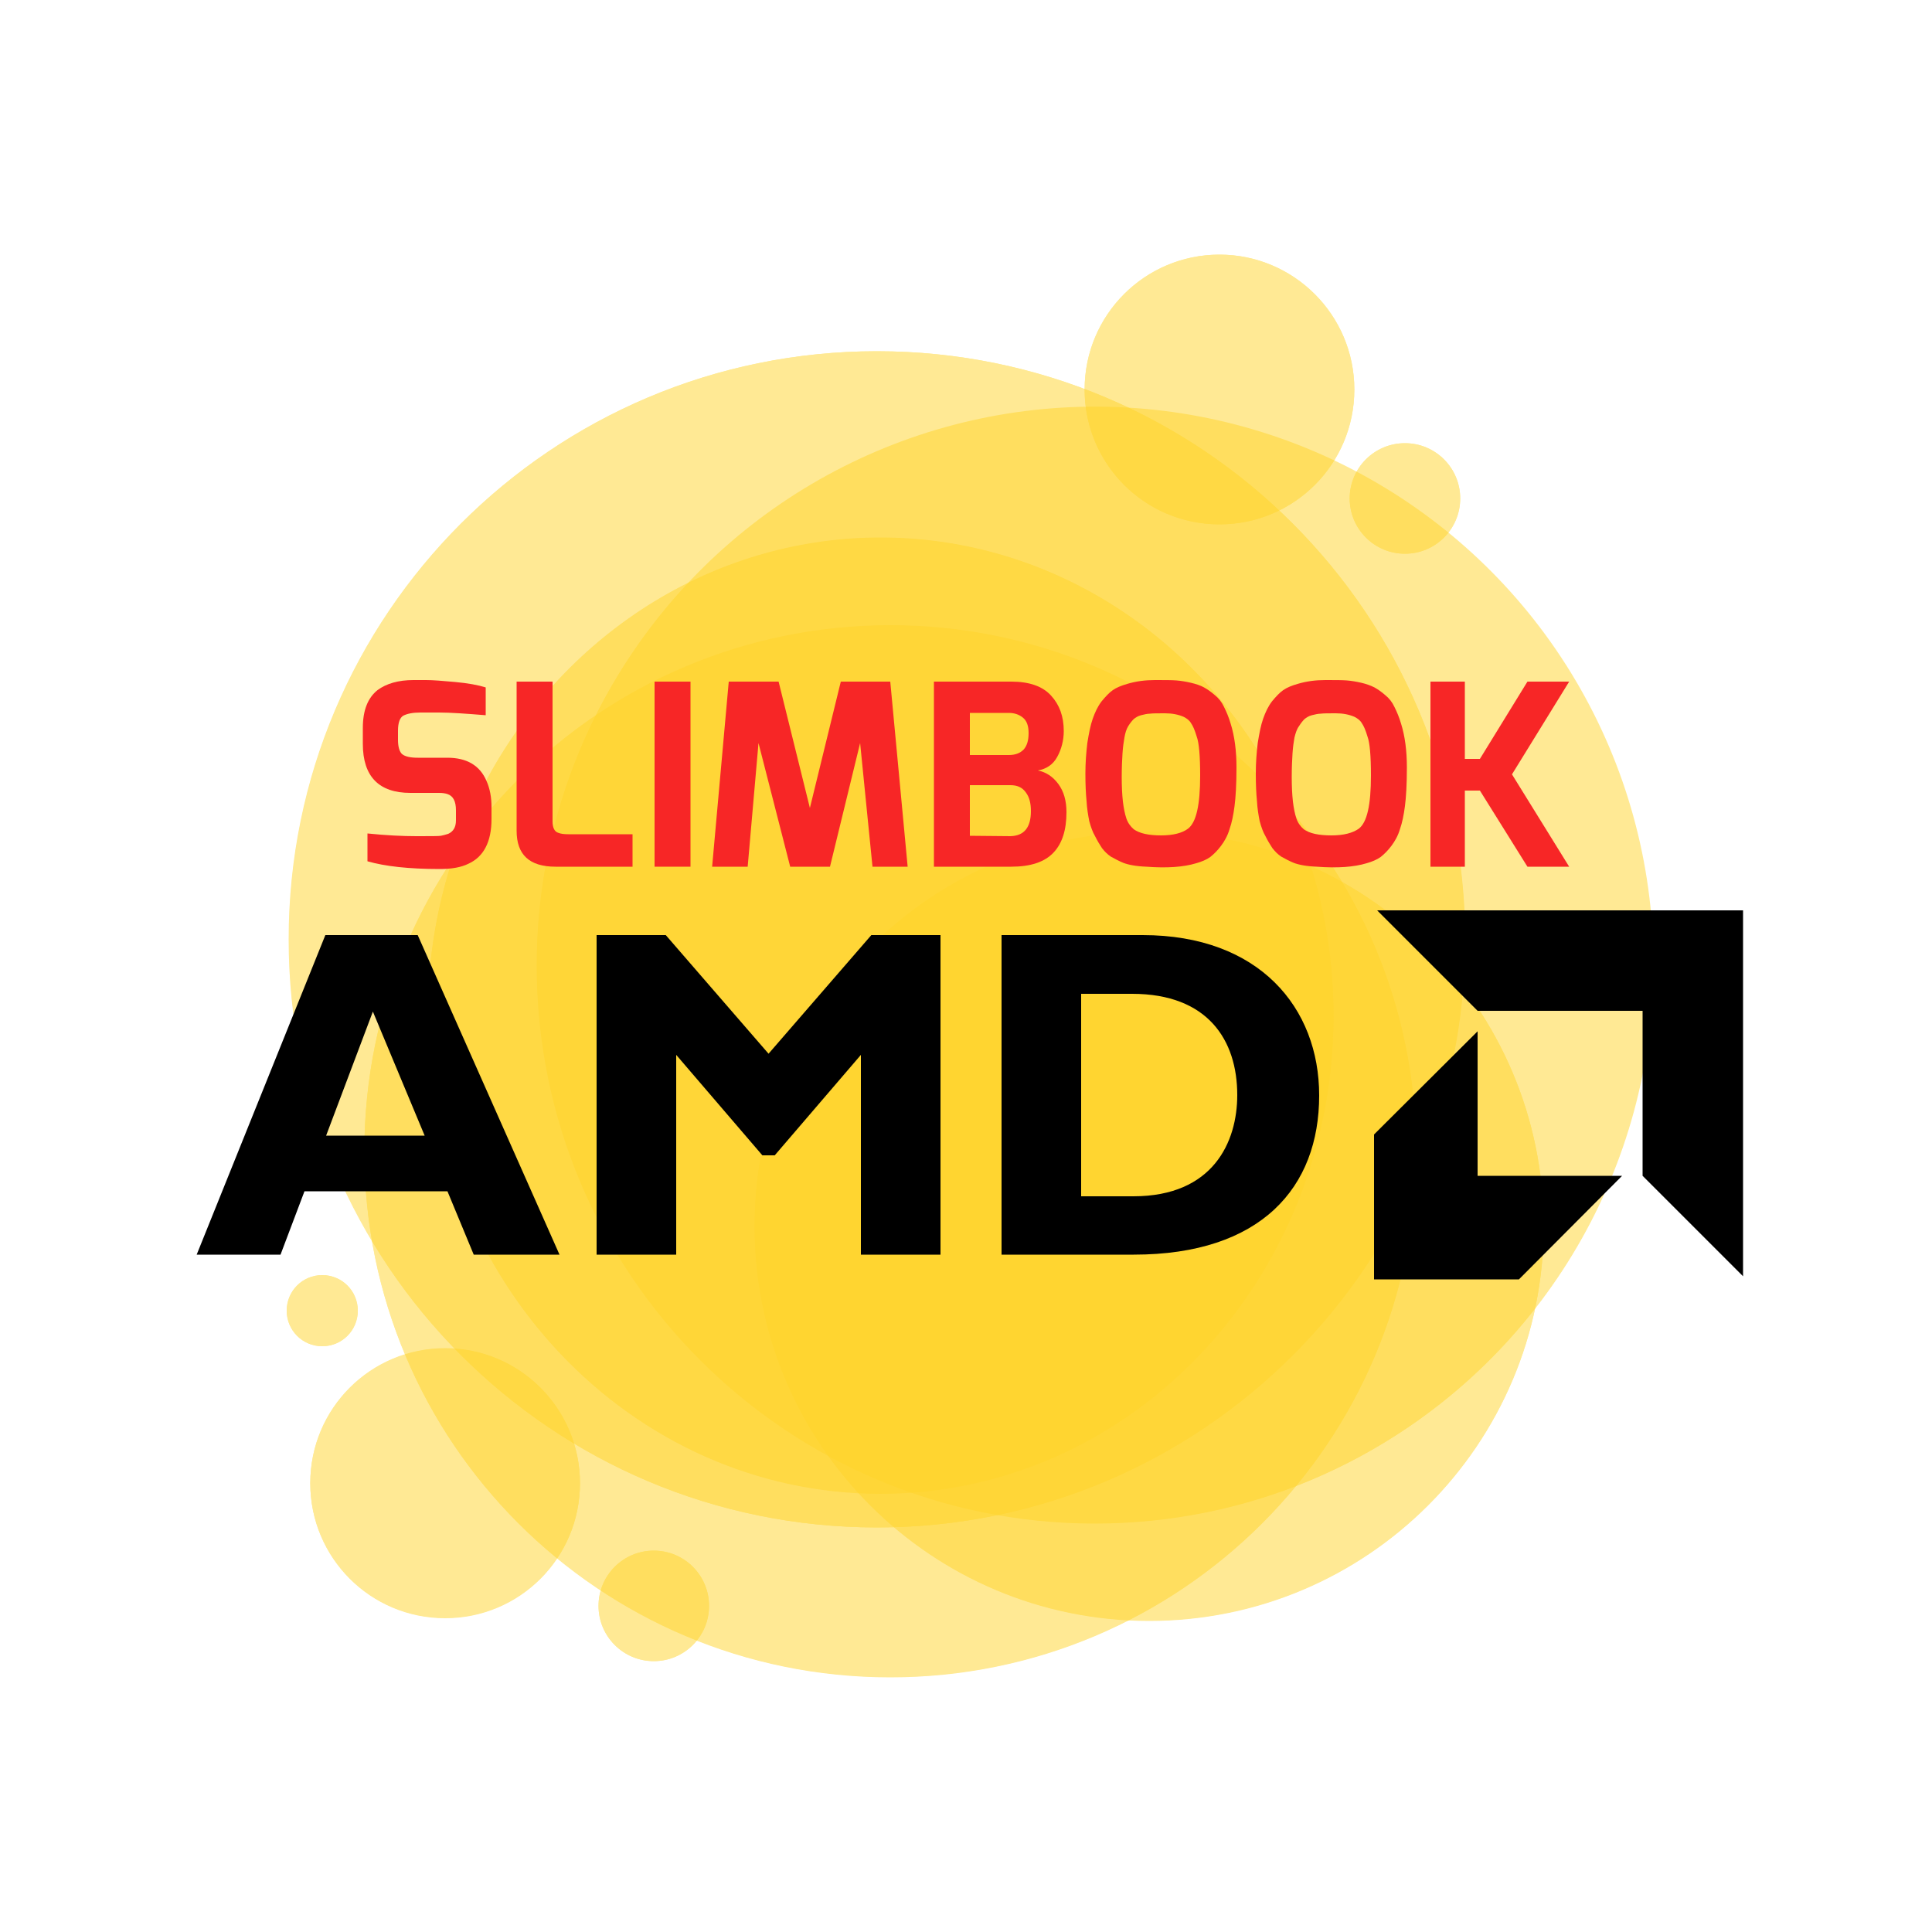 <?xml version="1.0" encoding="utf-8"?>
<!-- Generator: Adobe Illustrator 24.0.2, SVG Export Plug-In . SVG Version: 6.00 Build 0)  -->
<svg version="1.1" id="Capa_1" xmlns="http://www.w3.org/2000/svg" xmlns:xlink="http://www.w3.org/1999/xlink" x="0px" y="0px"
	 viewBox="0 0 500 500" style="enable-background:new 0 0 500 500;" xml:space="preserve">
<style type="text/css">
	.st0{opacity:0.5;}
	.st1{fill:#FFD429;}
	.st2{display:none;fill:url(#SVGID_1_);}
	.st3{fill:#F72626;}
</style>
<g>
	<g class="st0">
		
			<ellipse transform="matrix(5.560745e-02 -0.999 0.999 5.560745e-02 18.041 518.837)" class="st1" cx="283.3" cy="249.9" rx="144.4" ry="144.4"/>
		<g>
			<path class="st1" d="M283.3,107.2c78.7,0,142.7,64,142.7,142.7c0,78.7-64,142.7-142.7,142.7s-142.7-64-142.7-142.7
				C140.6,171.2,204.6,107.2,283.3,107.2 M283.3,105.5c-79.7,0-144.4,64.6-144.4,144.4c0,79.7,64.6,144.4,144.4,144.4
				c79.7,0,144.4-64.6,144.4-144.4C427.7,170.1,363,105.5,283.3,105.5L283.3,105.5z"/>
		</g>
	</g>
	<g class="st0">
		<path class="st1" d="M379.1,243.1c0,84-68.1,152.2-152.2,152.2c-84,0-152.2-68.1-152.2-152.2c0-84,68.1-152.2,152.2-152.2
			C311,90.9,379.1,159.1,379.1,243.1z"/>
		<g>
			<path class="st1" d="M227,92.6c83,0,150.5,67.5,150.5,150.5c0,83-67.5,150.5-150.5,150.5c-83,0-150.5-67.5-150.5-150.5
				C76.5,160.1,144,92.6,227,92.6 M227,90.9c-84,0-152.2,68.1-152.2,152.2c0,84,68.1,152.2,152.2,152.2c84,0,152.2-68.1,152.2-152.2
				C379.1,159.1,311,90.9,227,90.9L227,90.9z"/>
		</g>
	</g>
	<g class="st0">
		<path class="st1" d="M350.5,100.8c0,19.3-15.6,34.9-34.9,34.9c-19.3,0-34.9-15.6-34.9-34.9c0-19.3,15.6-34.9,34.9-34.9
			C334.8,65.9,350.5,81.5,350.5,100.8z"/>
		<g>
			<path class="st1" d="M315.6,67.6c18.3,0,33.2,14.9,33.2,33.2c0,18.3-14.9,33.2-33.2,33.2c-18.3,0-33.2-14.9-33.2-33.2
				C282.3,82.5,297.2,67.6,315.6,67.6 M315.6,65.9c-19.3,0-34.9,15.6-34.9,34.9c0,19.3,15.6,34.9,34.9,34.9
				c19.3,0,34.9-15.6,34.9-34.9C350.5,81.5,334.8,65.9,315.6,65.9L315.6,65.9z"/>
		</g>
	</g>
	<g class="st0">
		<path class="st1" d="M150.1,383.9c0,19.3-15.6,34.9-34.9,34.9c-19.3,0-34.9-15.6-34.9-34.9c0-19.3,15.6-34.9,34.9-34.9
			C134.5,348.9,150.1,364.6,150.1,383.9z"/>
		<g>
			<path class="st1" d="M115.2,350.6c18.3,0,33.2,14.9,33.2,33.2c0,18.3-14.9,33.2-33.2,33.2c-18.3,0-33.2-14.9-33.2-33.2
				C82,365.5,96.9,350.6,115.2,350.6 M115.2,348.9c-19.3,0-34.9,15.6-34.9,34.9c0,19.3,15.6,34.9,34.9,34.9
				c19.3,0,34.9-15.6,34.9-34.9C150.1,364.6,134.5,348.9,115.2,348.9L115.2,348.9z"/>
		</g>
	</g>
	<g class="st0">
		<path class="st1" d="M377.9,129c0,7.9-6.4,14.3-14.3,14.3c-7.9,0-14.3-6.4-14.3-14.3c0-7.9,6.4-14.3,14.3-14.3
			C371.5,114.7,377.9,121.1,377.9,129z"/>
		<g>
			<path class="st1" d="M363.6,116.4c7,0,12.6,5.7,12.6,12.6s-5.7,12.6-12.6,12.6c-7,0-12.6-5.7-12.6-12.6S356.6,116.4,363.6,116.4
				 M363.6,114.7c-7.9,0-14.3,6.4-14.3,14.3s6.4,14.3,14.3,14.3c7.9,0,14.3-6.4,14.3-14.3S371.5,114.7,363.6,114.7L363.6,114.7z"/>
		</g>
	</g>
	<g class="st0">
		<path class="st1" d="M183.5,415.6c0,7.9-6.4,14.3-14.3,14.3c-7.9,0-14.3-6.4-14.3-14.3c0-7.9,6.4-14.3,14.3-14.3
			C177.1,401.3,183.5,407.7,183.5,415.6z"/>
		<g>
			<path class="st1" d="M169.2,403c7,0,12.6,5.7,12.6,12.6s-5.7,12.6-12.6,12.6c-7,0-12.6-5.7-12.6-12.6S162.2,403,169.2,403
				 M169.2,401.3c-7.9,0-14.3,6.4-14.3,14.3c0,7.9,6.4,14.3,14.3,14.3c7.9,0,14.3-6.4,14.3-14.3
				C183.5,407.7,177.1,401.3,169.2,401.3L169.2,401.3z"/>
		</g>
	</g>
	<g class="st0">
		<path class="st1" d="M92.6,339.2c0,5.1-4.1,9.2-9.2,9.2c-5.1,0-9.2-4.1-9.2-9.2c0-5.1,4.1-9.2,9.2-9.2
			C88.5,330,92.6,334.1,92.6,339.2z"/>
		<g>
			<path class="st1" d="M83.4,331.7c4.1,0,7.5,3.3,7.5,7.5c0,4.1-3.3,7.5-7.5,7.5c-4.1,0-7.5-3.3-7.5-7.5
				C75.9,335,79.3,331.7,83.4,331.7 M83.4,330c-5.1,0-9.2,4.1-9.2,9.2c0,5.1,4.1,9.2,9.2,9.2c5.1,0,9.2-4.1,9.2-9.2
				C92.6,334.1,88.5,330,83.4,330L83.4,330z"/>
		</g>
	</g>
	<g class="st0">
		<path class="st1" d="M366.5,298c0,75.2-60.9,136.1-136.1,136.1c-75.2,0-136.1-60.9-136.1-136.1c0-75.2,60.9-136.1,136.1-136.1
			C305.5,161.8,366.5,222.8,366.5,298z"/>
		<g>
			<path class="st1" d="M230.4,163.5c74.1,0,134.4,60.3,134.4,134.4s-60.3,134.4-134.4,134.4c-74.1,0-134.4-60.3-134.4-134.4
				S156.2,163.5,230.4,163.5 M230.4,161.8c-75.2,0-136.1,60.9-136.1,136.1c0,75.2,60.9,136.1,136.1,136.1
				c75.2,0,136.1-60.9,136.1-136.1C366.5,222.8,305.5,161.8,230.4,161.8L230.4,161.8z"/>
		</g>
	</g>
	<g class="st0">
		<path class="st1" d="M399.5,317.4c0,56.4-45.7,102.1-102.1,102.1c-56.4,0-102.1-45.7-102.1-102.1c0-56.4,45.7-102.1,102.1-102.1
			C353.8,215.2,399.5,261,399.5,317.4z"/>
		<g>
			<path class="st1" d="M297.4,216.9c55.4,0,100.4,45.1,100.4,100.4c0,55.4-45.1,100.4-100.4,100.4c-55.4,0-100.4-45.1-100.4-100.4
				C196.9,262,242,216.9,297.4,216.9 M297.4,215.2c-56.4,0-102.1,45.7-102.1,102.1c0,56.4,45.7,102.1,102.1,102.1
				c56.4,0,102.1-45.7,102.1-102.1C399.5,261,353.8,215.2,297.4,215.2L297.4,215.2z"/>
		</g>
	</g>
	<g class="st0">
		<ellipse class="st1" cx="227.9" cy="262.8" rx="117.2" ry="123.7"/>
		<g>
			<path class="st1" d="M227.9,140.9c63.7,0,115.5,54.7,115.5,122s-51.8,122-115.5,122c-63.7,0-115.5-54.7-115.5-122
				S164.3,140.9,227.9,140.9 M227.9,139.2c-64.7,0-117.2,55.4-117.2,123.7c0,68.3,52.5,123.7,117.2,123.7
				c64.7,0,117.2-55.4,117.2-123.7C345.1,194.5,292.7,139.2,227.9,139.2L227.9,139.2z"/>
		</g>
	</g>
</g>
<radialGradient id="SVGID_1_" cx="250" cy="247.543" r="161.75" gradientTransform="matrix(1 0 0 -1 0 497.543)" gradientUnits="userSpaceOnUse">
	<stop  offset="0" style="stop-color:#FFFF00;stop-opacity:0.54"/>
	<stop  offset="1" style="stop-color:#FF0000;stop-opacity:0"/>
</radialGradient>
<circle class="st2" cx="250" cy="250" r="161.8"/>
<g>
	<path class="st3" d="M93.9,192.5v-4.1c0-4.6,1.3-7.8,3.8-9.8c2.3-1.7,5.4-2.6,9.3-2.6h3.3c1.7,0,4.2,0.2,7.5,0.5
		c3.3,0.3,6,0.8,7.9,1.4v7.2c-5-0.4-9-0.7-12.1-0.7h-4.8c-2,0-3.4,0.3-4.4,0.8c-0.9,0.5-1.4,1.8-1.4,3.9v2.4c0,1.8,0.4,3.1,1.1,3.7
		c0.8,0.6,2.1,0.9,4,0.9h7.7c5,0,8.4,2,10.1,6c0.9,2,1.3,4.3,1.3,6.7v3.2c0,5.8-2,9.7-5.9,11.5c-2,1-4.5,1.4-7.5,1.4
		c-8,0-14.2-0.7-18.7-2v-7.2c4.9,0.5,9.1,0.7,12.7,0.7c3.6,0,5.7,0,6.3-0.1c0.6-0.1,1.2-0.3,1.9-0.5c1.3-0.6,2-1.7,2-3.5v-2.6
		c0-2.3-0.7-3.7-2.2-4.2c-0.6-0.2-1.3-0.3-2.2-0.3h-7.4C98.1,205.2,93.9,201,93.9,192.5z"/>
	<path class="st3" d="M133.7,215v-38.6h9.3v36.1c0,1.7,0.5,2.7,1.4,3c0.7,0.3,1.6,0.4,2.7,0.4h16.6v8.4h-19.9
		C137,224.3,133.7,221.2,133.7,215z"/>
	<rect x="169.4" y="176.4" class="st3" width="9.3" height="47.9"/>
	<polygon class="st3" points="184.3,224.3 188.6,176.4 201.5,176.4 209.6,209.1 217.6,176.4 230.4,176.4 234.9,224.3 225.8,224.3 
		222.6,192.3 214.8,224.3 204.5,224.3 196.3,192.3 193.5,224.3 	"/>
	<path class="st3" d="M251,195.4h10.1c1.7,0,2.9-0.5,3.8-1.4c0.9-1,1.3-2.4,1.3-4.3c0-1.9-0.5-3.2-1.5-4c-1-0.8-2.2-1.2-3.6-1.2H251
		V195.4z M266.8,209.9c0-2-0.4-3.6-1.3-4.8c-0.9-1.3-2.2-1.9-4-1.9H251v13.1l10.5,0.1C265.1,216.3,266.8,214.1,266.8,209.9z
		 M241.7,224.3v-47.9h20c4.7,0,8.1,1.2,10.3,3.6c2.2,2.4,3.3,5.4,3.3,9.2c0,2.4-0.6,4.7-1.7,6.7c-1.1,2-2.8,3.1-5,3.5
		c2.1,0.4,3.9,1.6,5.3,3.5c1.4,1.9,2.1,4.3,2.1,7.3c0,4.6-1.1,8.1-3.4,10.5c-2.3,2.4-5.9,3.6-10.9,3.6H241.7z"/>
	<path class="st3" d="M291,190.9c-0.2,1.1-0.4,2.5-0.5,4.1c-0.1,1.6-0.2,3.6-0.2,6.1c0,2.4,0.1,4.5,0.3,6.3c0.2,1.7,0.5,3.2,0.9,4.4
		c0.4,1.2,1.1,2.1,1.9,2.8c1.5,1.1,3.9,1.6,7.1,1.6c3.1,0,5.4-0.6,6.9-1.7c2.2-1.6,3.2-6.2,3.2-13.8c0-5.1-0.3-8.5-0.9-10.1
		c-0.5-1.7-1-2.8-1.5-3.5c-0.4-0.7-1.1-1.2-1.9-1.6c-1.4-0.6-3-0.9-4.8-0.9c-1.9,0-3.2,0-3.9,0.1c-0.7,0-1.5,0.2-2.3,0.4
		c-0.8,0.2-1.4,0.6-1.9,1c-0.4,0.4-0.9,1-1.4,1.8C291.5,188.7,291.2,189.7,291,190.9z M281.9,212.5c-0.3-1.5-0.6-3.3-0.7-5.2
		c-0.2-2-0.3-4.3-0.3-7.1c0-2.8,0.2-5.4,0.5-7.9c0.4-2.5,0.8-4.6,1.4-6.3c0.6-1.7,1.3-3.2,2.3-4.5c1-1.2,1.9-2.2,2.9-2.9
		c1-0.7,2.3-1.2,3.7-1.6c2.3-0.7,4.7-1,7.2-1c2.6,0,4.4,0,5.6,0.1c1.2,0.1,2.4,0.3,3.7,0.6c1.3,0.3,2.5,0.7,3.4,1.2
		c0.9,0.5,1.9,1.2,2.8,2c1,0.8,1.8,1.8,2.4,3.1c0.6,1.2,1.2,2.6,1.7,4.3c1,3.2,1.5,7,1.5,11.3c0,4.3-0.2,7.7-0.5,10
		c-0.3,2.3-0.7,4.3-1.3,6c-0.5,1.7-1.3,3.1-2.2,4.3c-0.9,1.2-1.8,2.1-2.8,2.9c-1,0.7-2.2,1.2-3.6,1.6c-3.3,1-7.6,1.3-12.9,0.9
		c-2.7-0.1-4.7-0.5-6-1c-1.2-0.5-2.3-1.1-3.2-1.6c-0.9-0.6-1.6-1.3-2.3-2.2c-0.6-0.9-1.2-1.9-1.8-3.1
		C282.8,215.4,282.3,214,281.9,212.5z"/>
	<path class="st3" d="M335,190.9c-0.2,1.1-0.4,2.5-0.5,4.1c-0.1,1.6-0.2,3.6-0.2,6.1c0,2.4,0.1,4.5,0.3,6.3c0.2,1.7,0.5,3.2,0.9,4.4
		c0.4,1.2,1.1,2.1,1.9,2.8c1.5,1.1,3.9,1.6,7.2,1.6c3.1,0,5.4-0.6,7-1.7c2.2-1.6,3.2-6.2,3.2-13.8c0-5.1-0.3-8.5-0.9-10.1
		c-0.5-1.7-1-2.8-1.5-3.5c-0.4-0.7-1.1-1.2-1.9-1.6c-1.4-0.6-3-0.9-4.8-0.9c-1.9,0-3.2,0-3.9,0.1c-0.7,0-1.5,0.2-2.3,0.4
		c-0.8,0.2-1.4,0.6-1.9,1c-0.4,0.4-0.9,1-1.4,1.8C335.6,188.7,335.3,189.7,335,190.9z M326,212.5c-0.3-1.5-0.6-3.3-0.7-5.2
		c-0.2-2-0.3-4.3-0.3-7.1c0-2.8,0.2-5.4,0.5-7.9c0.4-2.5,0.8-4.6,1.4-6.3c0.6-1.7,1.3-3.2,2.3-4.5c1-1.2,1.9-2.2,2.9-2.9
		c1-0.7,2.3-1.2,3.7-1.6c2.3-0.7,4.7-1,7.2-1c2.6,0,4.4,0,5.6,0.1c1.2,0.1,2.4,0.3,3.7,0.6c1.3,0.3,2.4,0.7,3.4,1.2
		c0.9,0.5,1.9,1.2,2.8,2c1,0.8,1.8,1.8,2.4,3.1c0.6,1.2,1.2,2.6,1.7,4.3c1,3.2,1.5,7,1.5,11.3c0,4.3-0.2,7.7-0.5,10
		c-0.3,2.3-0.7,4.3-1.3,6c-0.5,1.7-1.3,3.1-2.2,4.3c-0.9,1.2-1.8,2.1-2.8,2.9c-1,0.7-2.2,1.2-3.6,1.6c-3.3,1-7.6,1.3-12.9,0.9
		c-2.7-0.1-4.7-0.5-6-1c-1.2-0.5-2.3-1.1-3.2-1.6c-0.9-0.6-1.6-1.3-2.3-2.2c-0.6-0.9-1.2-1.9-1.8-3.1
		C326.9,215.4,326.4,214,326,212.5z"/>
	<polygon class="st3" points="370.2,224.3 370.2,176.4 379.1,176.4 379.1,196.4 383,196.4 395.3,176.4 406.1,176.4 391.3,200.4 
		406.1,224.3 395.3,224.3 383,204.6 379.1,204.6 379.1,224.3 	"/>
</g>
<g>
	<path d="M144.8,324.7h-22.2l-6.8-16.4h-37l-6.2,16.4H50.9L84.2,242h23.9L144.8,324.7z M96.5,261.8l-12.1,32.1h25.5L96.5,261.8z"/>
	<path d="M225.5,242h17.9v82.7h-20.6v-51.7l-22.3,26h-3.2l-22.3-26v51.7h-20.6V242h17.9l26.6,30.7L225.5,242z"/>
	<path d="M295.7,242c30.2,0,45.7,18.8,45.7,41.5c0,23.8-15,41.2-48,41.2h-34.2V242H295.7z M279.8,309.6h13.5
		c20.7,0,26.9-14.1,26.9-26.2c0-14.2-7.6-26.2-27.2-26.2h-13.2L279.8,309.6L279.8,309.6z"/>
	<polygon points="382.4,261.6 356.4,235.6 451.1,235.6 451.1,330.3 425.1,304.3 425.1,261.6 	"/>
	<polygon points="382.4,266.9 355.6,293.6 355.6,331.1 393.1,331.1 419.8,304.3 382.4,304.3 	"/>
</g>
</svg>
